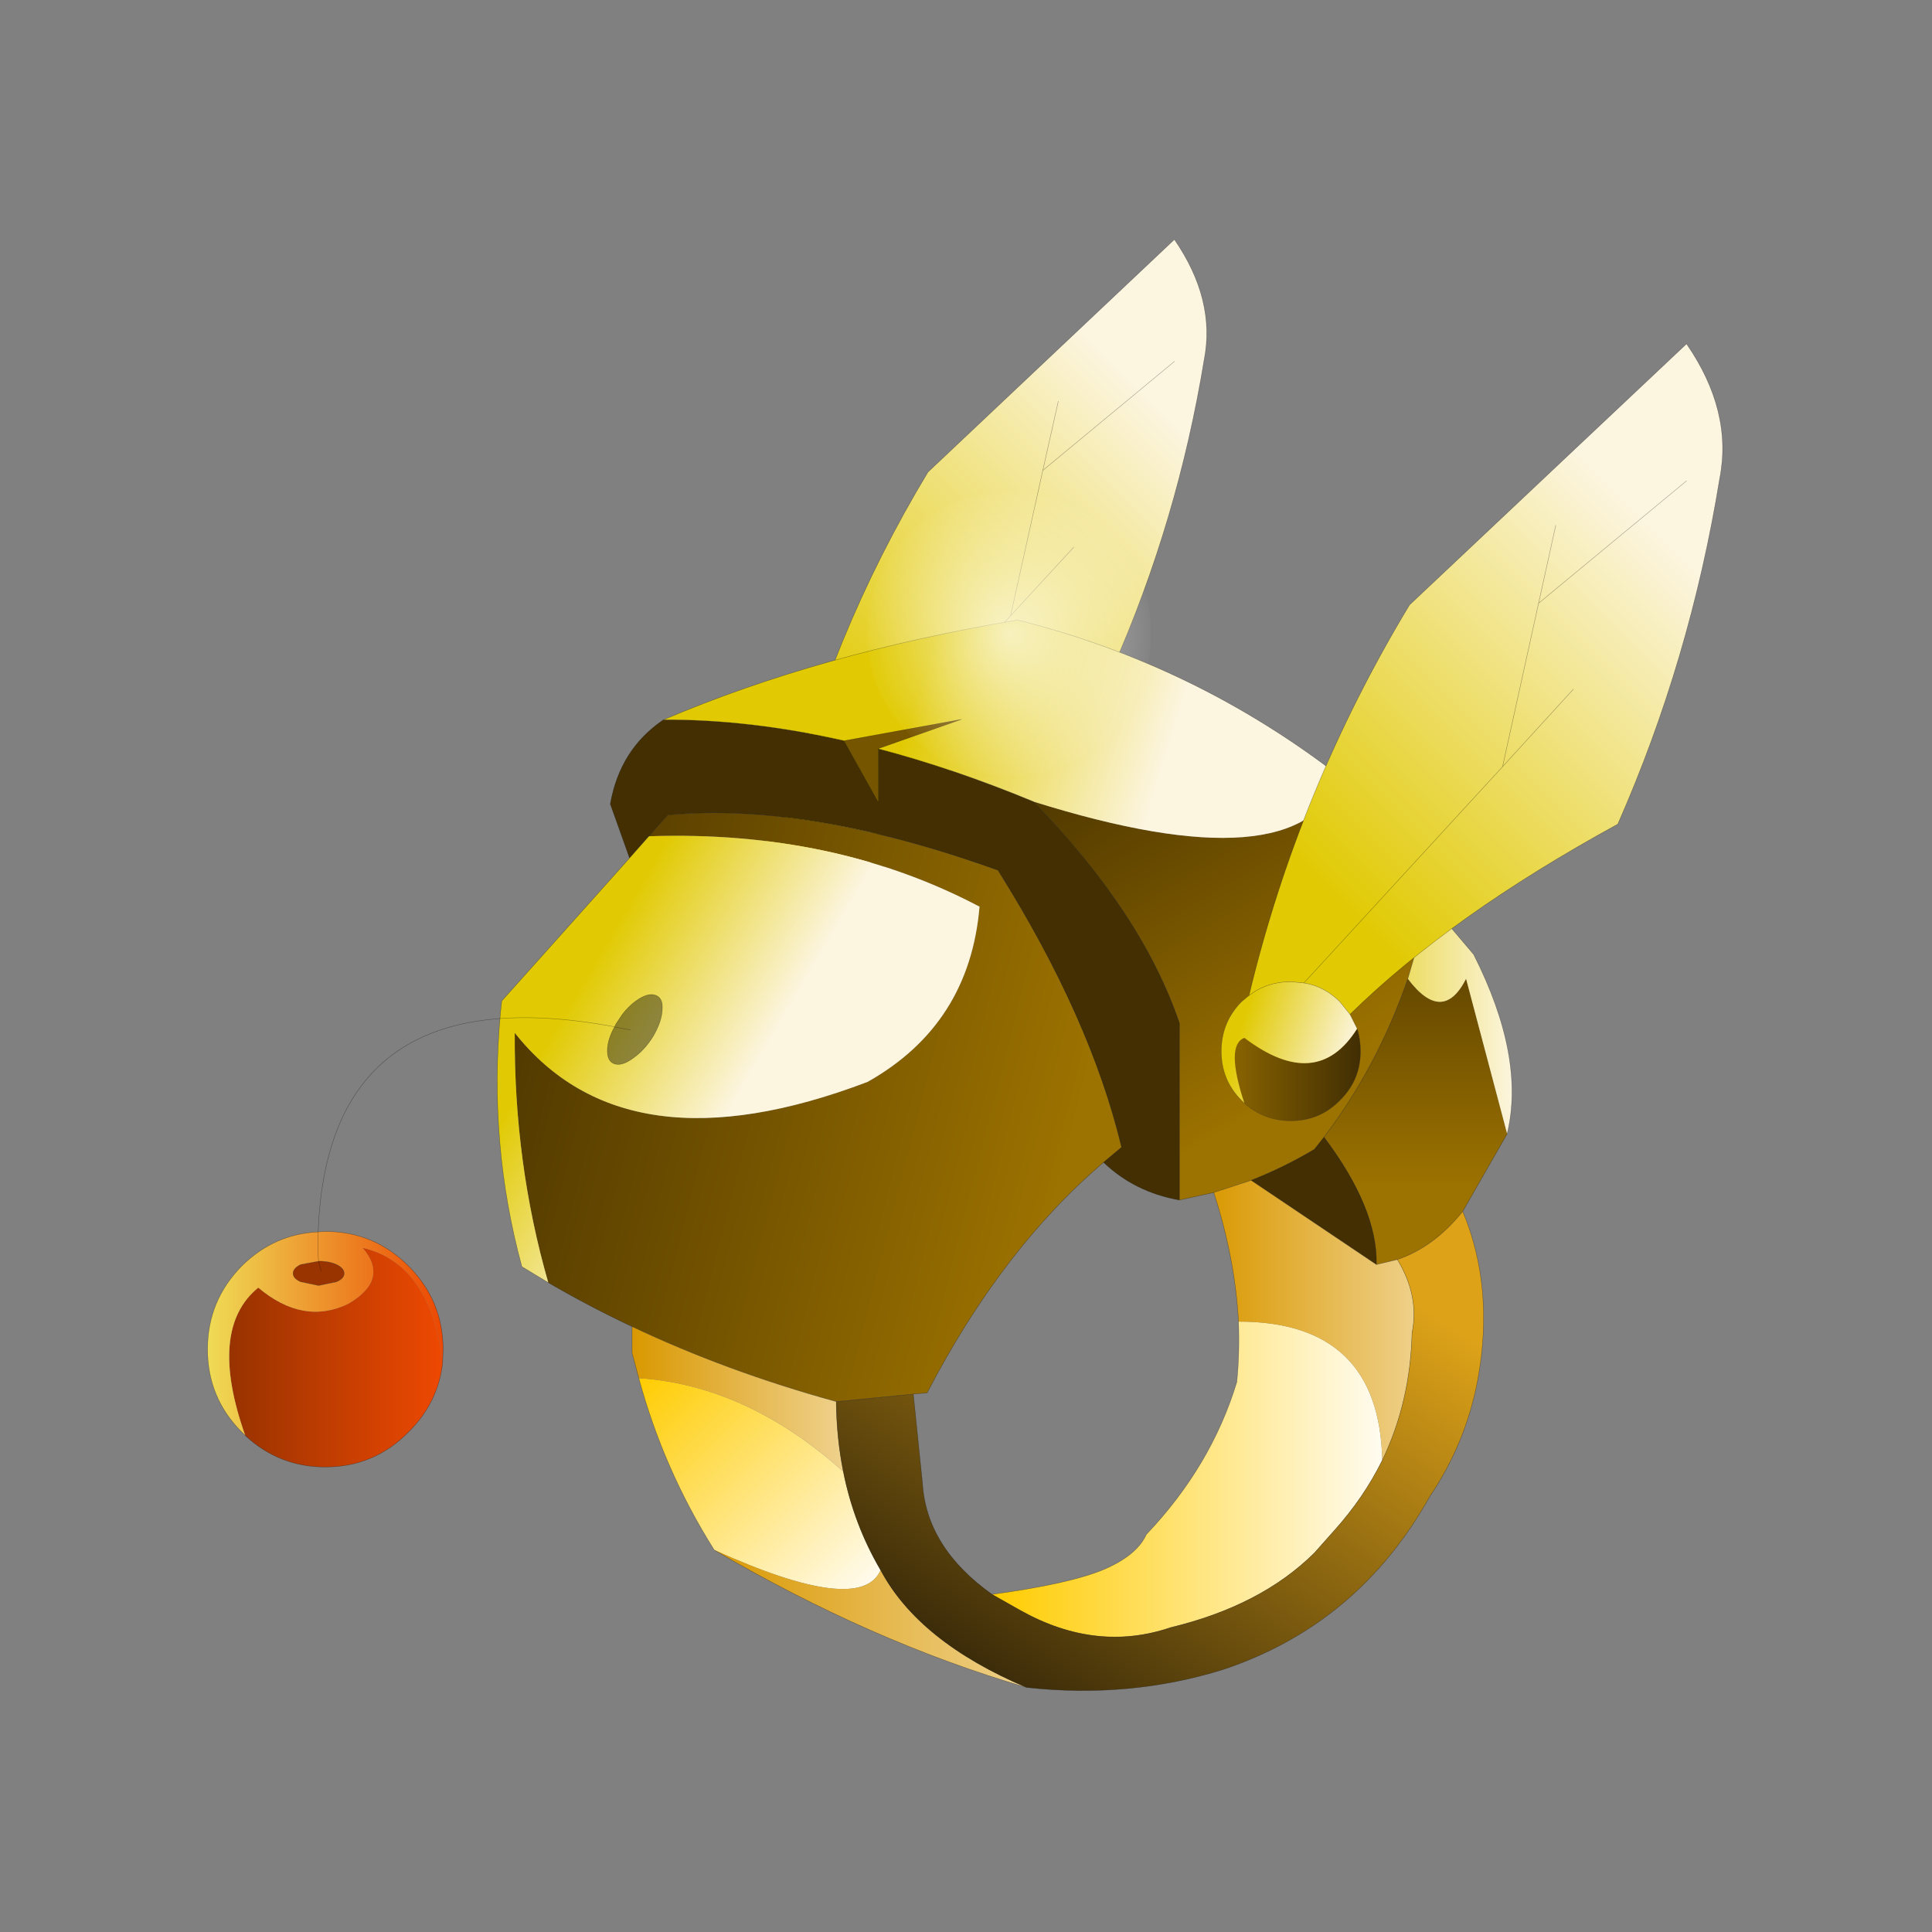 <?xml version="1.0" encoding="UTF-8" standalone="no"?>
<svg xmlns:xlink="http://www.w3.org/1999/xlink" height="440.0px" width="440.0px" xmlns="http://www.w3.org/2000/svg">
  <rect width="100%" height="100%" fill="#808080" stroke="none"/>
  <g transform="matrix(10.0, 0.0, 0.0, 10.0, 0.0, 0.0)">
    <use height="44.0" transform="matrix(0.909, 0.0, 0.0, 0.909, 2.0, 2.0)" width="44.0" xlink:href="#sprite0"/>
  </g>
  <defs>
    <g id="sprite0" transform="matrix(1.0, 0.0, 0.0, 1.0, 0.0, 0.0)">
      <use height="44.0" transform="matrix(1.0, 0.0, 0.0, 1.0, 0.0, 0.0)" width="44.0" xlink:href="#shape0"/>
      <use height="173.15" transform="matrix(0.21, 0.0, 0.0, 0.21, 3.0, 3.8)" width="180.75" xlink:href="#sprite1"/>
    </g>
    <g id="shape0" transform="matrix(1.0, 0.0, 0.0, 1.0, 0.0, 0.0)">
      <path d="M44.0 44.0 L0.0 44.0 0.0 0.0 44.0 0.0 44.0 44.0" fill="#43adca" fill-opacity="0.0" fill-rule="evenodd" stroke="none"/>
    </g>
    <g id="sprite1" transform="matrix(1.0, 0.0, 0.0, 1.0, 0.0, 0.0)">
      <use height="173.15" transform="matrix(1.0, 0.0, 0.0, 1.0, 0.0, 0.0)" width="180.75" xlink:href="#shape1"/>
      <use height="64.9" transform="matrix(0.522, 0.0, 0.0, 0.522, 78.7, 30.1)" width="64.9" xlink:href="#sprite2"/>
    </g>
    <g id="shape1" transform="matrix(1.0, 0.0, 0.0, 1.0, 0.0, 0.0)">
      <path d="M68.9 69.2 Q74.15 47.3 85.95 27.75 L115.35 0.0 Q120.3 7.2 118.9 14.35 115.75 33.55 108.05 51.0 90.25 60.75 79.6 71.2 L78.55 69.9 Q76.9 68.25 74.75 67.9 L73.35 67.75 Q70.8 67.75 68.9 69.2 M103.35 36.7 L95.8 44.9 74.75 67.9 95.8 44.9 99.65 27.55 101.5 19.3 99.65 27.55 95.8 44.9 103.35 36.7 M115.35 14.55 L99.65 27.55 115.35 14.55" fill="url(#gradient0)" fill-rule="evenodd" stroke="none"/>
      <path d="M80.4 72.75 Q80.75 73.85 80.75 75.15 80.75 78.2 78.55 80.35 76.4 82.55 73.35 82.55 70.5 82.55 68.4 80.65 66.35 74.45 68.4 73.7 76.1 79.55 80.4 72.75" fill="url(#gradient1)" fill-rule="evenodd" stroke="none"/>
      <path d="M68.4 80.65 L68.1 80.35 Q65.95 78.2 65.95 75.15 65.95 72.05 68.1 69.9 L68.9 69.2 Q70.8 67.75 73.35 67.75 L74.75 67.9 Q76.9 68.25 78.55 69.9 L79.6 71.2 80.4 72.75 Q76.1 79.55 68.4 73.7 66.35 74.45 68.4 80.65" fill="url(#gradient2)" fill-rule="evenodd" stroke="none"/>
      <path d="M68.9 69.2 Q74.15 47.3 85.95 27.75 L115.35 0.0 Q120.3 7.2 118.9 14.35 115.75 33.55 108.05 51.0 90.25 60.75 79.6 71.2 M74.75 67.9 L95.8 44.9 99.65 27.55 101.5 19.3 M99.65 27.55 L115.35 14.55 M95.8 44.9 L103.35 36.7" fill="none" stroke="#000000" stroke-linecap="round" stroke-linejoin="round" stroke-opacity="0.4" stroke-width="0.05"/>
      <path d="M80.4 72.75 Q80.75 73.85 80.75 75.15 80.75 78.2 78.55 80.35 76.4 82.55 73.35 82.55 70.5 82.55 68.4 80.65 L68.1 80.35 Q65.95 78.2 65.95 75.15 65.95 72.05 68.1 69.9 L68.9 69.2 Q70.8 67.75 73.35 67.75 L74.75 67.9 Q76.9 68.25 78.55 69.9 L79.6 71.2 80.4 72.75" fill="none" stroke="#333333" stroke-linecap="round" stroke-linejoin="round" stroke-opacity="0.4" stroke-width="0.05"/>
      <path d="M40.65 124.45 Q36.55 110.2 36.65 94.65 49.95 111.45 78.75 100.5 90.9 93.65 92.1 79.6 74.75 70.45 52.65 71.2 L54.9 68.65 Q71.6 67.1 94.3 75.25 105.35 92.85 109.05 108.3 L106.9 110.1 Q94.75 120.45 85.85 137.6 L84.2 137.75 75.0 138.65 Q61.95 135.05 50.65 129.7 45.45 127.25 40.65 124.45" fill="url(#gradient3)" fill-rule="evenodd" stroke="none"/>
      <path d="M98.5 67.05 Q130.2 77.0 135.2 64.15 138.45 68.7 140.8 73.2 143.3 78.05 144.75 82.9 L143.2 88.2 Q139.6 98.65 133.2 107.1 L132.05 108.55 Q128.35 110.75 124.5 112.25 L120.05 113.7 115.95 114.6 115.95 93.5 Q111.45 80.3 98.5 67.05" fill="url(#gradient4)" fill-rule="evenodd" stroke="none"/>
      <path d="M133.2 107.1 Q139.6 98.65 143.2 88.2 147.35 93.7 150.15 88.2 L155.05 106.7 149.75 115.95 Q146.35 120.2 141.95 121.7 L139.45 122.3 Q139.6 115.6 133.2 107.1" fill="url(#gradient5)" fill-rule="evenodd" stroke="none"/>
      <path d="M75.95 59.8 L80.0 67.05 80.0 60.75 Q88.95 63.1 98.5 67.05 111.45 80.3 115.95 93.5 L115.95 114.6 Q110.6 113.65 106.9 110.1 L109.05 108.3 Q105.35 92.85 94.3 75.25 71.6 67.1 54.9 68.65 L52.65 71.2 50.35 73.8 48.05 67.35 Q49.2 60.8 54.4 57.3 64.65 57.25 75.95 59.8 M124.5 112.25 Q128.35 110.75 132.05 108.55 L133.2 107.1 Q139.6 115.6 139.45 122.3 L124.5 112.25" fill="#432f01" fill-rule="evenodd" stroke="none"/>
      <path d="M143.2 88.2 L144.75 82.9 Q143.3 78.05 140.8 73.2 L151.05 85.3 Q157.25 97.55 155.05 106.7 L150.15 88.2 Q147.35 93.7 143.2 88.2" fill="url(#gradient6)" fill-rule="evenodd" stroke="none"/>
      <path d="M52.65 71.2 Q74.75 70.45 92.1 79.6 90.9 93.65 78.75 100.5 49.95 111.45 36.65 94.65 36.55 110.2 40.65 124.45 L37.5 122.55 Q33.5 107.9 34.95 92.25 L35.1 90.85 50.35 73.8 52.65 71.2" fill="url(#gradient7)" fill-rule="evenodd" stroke="none"/>
      <path d="M80.0 60.75 L89.95 57.25 75.95 59.8 Q64.65 57.25 54.4 57.3 73.05 49.35 96.65 45.4 117.9 50.75 135.2 64.15 130.2 77.0 98.5 67.05 88.95 63.1 80.0 60.75" fill="url(#gradient8)" fill-rule="evenodd" stroke="none"/>
      <path d="M75.95 59.8 L89.95 57.25 80.0 60.75 80.0 67.05 75.95 59.8" fill="#765500" fill-rule="evenodd" stroke="none"/>
      <path d="M123.0 129.1 Q139.8 129.1 140.15 145.65 137.95 150.1 134.45 154.0 L132.05 156.7 Q125.7 163.0 114.9 165.6 106.05 168.6 97.05 163.6 L93.6 161.65 Q102.7 160.4 106.75 158.75 110.85 157.05 112.0 154.5 119.75 146.35 122.8 136.3 123.15 132.75 123.0 129.1" fill="url(#gradient9)" fill-rule="evenodd" stroke="none"/>
      <path d="M60.45 156.35 Q54.4 146.75 51.45 135.85 64.35 136.7 75.85 147.0 77.1 153.3 80.3 158.75 77.9 164.25 60.45 156.35" fill="url(#gradient10)" fill-rule="evenodd" stroke="none"/>
      <path d="M120.05 113.7 L124.5 112.25 139.45 122.3 141.95 121.7 Q144.6 126.05 143.7 130.45 143.5 138.7 140.15 145.65 139.8 129.1 123.0 129.1 122.6 121.6 120.05 113.7" fill="url(#gradient11)" fill-rule="evenodd" stroke="none"/>
      <path d="M50.65 129.7 Q61.95 135.05 75.0 138.65 75.05 143.0 75.85 147.0 64.35 136.7 51.45 135.85 L50.65 132.85 50.65 129.7" fill="url(#gradient12)" fill-rule="evenodd" stroke="none"/>
      <path d="M97.7 172.75 Q79.1 167.3 60.45 156.35 77.9 164.25 80.3 158.75 84.85 167.3 97.7 172.75" fill="url(#gradient13)" fill-rule="evenodd" stroke="none"/>
      <path d="M75.0 138.65 L84.2 137.75 85.3 148.45 Q85.8 156.1 93.6 161.65 L97.05 163.6 Q106.05 168.6 114.9 165.6 125.7 163.0 132.05 156.7 L134.45 154.0 Q137.95 150.1 140.15 145.65 143.5 138.7 143.7 130.45 144.6 126.05 141.95 121.7 146.35 120.2 149.75 115.95 153.55 125.05 151.55 136.0 150.15 143.55 145.8 150.0 137.3 165.2 121.2 170.6 110.0 174.1 97.7 172.75 84.85 167.3 80.3 158.75 77.1 153.3 75.85 147.0 75.05 143.0 75.0 138.65" fill="url(#gradient14)" fill-rule="evenodd" stroke="none"/>
      <path d="M80.0 60.75 Q88.95 63.1 98.5 67.05 M135.2 64.15 Q117.9 50.75 96.65 45.4 73.05 49.35 54.4 57.3 64.65 57.25 75.95 59.8 M40.65 124.45 Q45.45 127.25 50.65 129.7 61.95 135.05 75.0 138.65 L84.2 137.75 85.85 137.6 Q94.75 120.45 106.9 110.1 L109.05 108.3 Q105.35 92.85 94.3 75.25 71.6 67.1 54.9 68.65 L52.65 71.2 50.35 73.8 35.1 90.85 34.95 92.25 Q33.5 107.9 37.5 122.55 L40.65 124.45 M115.95 114.6 L115.95 93.5 Q111.45 80.3 98.5 67.05 M106.9 110.1 Q110.6 113.65 115.95 114.6 L120.05 113.7 124.5 112.25 Q128.35 110.75 132.05 108.55 L133.2 107.1 Q139.6 98.65 143.2 88.2 L144.75 82.9 Q143.3 78.05 140.8 73.2 138.45 68.7 135.2 64.15 M155.05 106.7 Q157.25 97.55 151.05 85.3 L140.8 73.2 M141.95 121.7 Q146.35 120.2 149.75 115.95 L155.05 106.7 M123.0 129.1 Q123.15 132.75 122.8 136.3 119.75 146.35 112.0 154.5 110.85 157.05 106.75 158.75 102.7 160.4 93.6 161.65 L97.05 163.6 Q106.05 168.6 114.9 165.6 125.7 163.0 132.05 156.7 L134.45 154.0 Q137.95 150.1 140.15 145.65 143.5 138.7 143.7 130.45 144.6 126.05 141.95 121.7 L139.45 122.3 124.5 112.25 M149.75 115.95 Q153.55 125.05 151.55 136.0 150.15 143.55 145.8 150.0 137.3 165.2 121.2 170.6 110.0 174.1 97.7 172.75 79.1 167.3 60.45 156.35 54.4 146.75 51.45 135.85 L50.65 132.85 50.65 129.7 M75.85 147.0 Q77.1 153.3 80.3 158.75 84.85 167.3 97.7 172.75 M93.6 161.65 Q85.8 156.1 85.3 148.45 L84.2 137.75 M123.0 129.1 Q122.6 121.6 120.05 113.7 M139.45 122.3 Q139.6 115.6 133.2 107.1 M54.4 57.3 Q49.2 60.8 48.05 67.35 L50.35 73.8 M75.0 138.65 Q75.05 143.0 75.85 147.0" fill="none" stroke="#000000" stroke-linecap="round" stroke-linejoin="round" stroke-opacity="0.4" stroke-width="0.05"/>
      <path d="M80.0 60.75 L89.95 57.25 75.95 59.8 80.0 67.05 80.0 60.75 Z" fill="none" stroke="#000000" stroke-linecap="round" stroke-linejoin="round" stroke-opacity="0.388" stroke-width="0.05"/>
      <path d="M124.25 90.2 Q130.15 65.55 143.4 43.6 L176.45 12.45 Q182.0 20.5 180.4 28.55 176.9 50.1 168.25 69.75 148.25 80.7 136.3 92.45 L135.1 90.95 Q133.25 89.1 130.8 88.7 L129.25 88.55 Q126.4 88.55 124.25 90.2 M162.95 53.65 L154.5 62.9 130.8 88.7 154.5 62.9 158.8 43.4 160.85 34.1 158.8 43.4 154.5 62.9 162.95 53.65 M176.45 28.8 L158.8 43.4 176.45 28.8" fill="url(#gradient15)" fill-rule="evenodd" stroke="none"/>
      <path d="M137.15 94.15 Q137.55 95.4 137.55 96.85 137.55 100.3 135.1 102.7 132.7 105.15 129.25 105.15 126.05 105.15 123.7 103.05 121.4 96.1 123.7 95.25 132.35 101.8 137.15 94.15" fill="url(#gradient16)" fill-rule="evenodd" stroke="none"/>
      <path d="M123.7 103.05 L123.35 102.7 Q120.95 100.3 120.95 96.85 120.95 93.4 123.35 90.95 L124.25 90.2 Q126.4 88.55 129.25 88.55 L130.8 88.7 Q133.25 89.1 135.1 90.95 L136.3 92.45 137.15 94.15 Q132.35 101.8 123.7 95.25 121.4 96.1 123.7 103.05" fill="url(#gradient17)" fill-rule="evenodd" stroke="none"/>
      <path d="M124.25 90.2 Q130.15 65.55 143.4 43.6 L176.45 12.45 Q182.0 20.5 180.4 28.55 176.9 50.1 168.25 69.75 148.25 80.7 136.3 92.45 M130.8 88.7 L154.5 62.9 158.8 43.4 160.85 34.1 M158.8 43.4 L176.45 28.8 M154.5 62.9 L162.95 53.65" fill="none" stroke="#000000" stroke-linecap="round" stroke-linejoin="round" stroke-opacity="0.4" stroke-width="0.05"/>
      <path d="M137.15 94.15 Q137.55 95.4 137.55 96.85 137.55 100.3 135.1 102.7 132.7 105.15 129.25 105.15 126.05 105.15 123.7 103.05 L123.35 102.7 Q120.95 100.3 120.95 96.85 120.95 93.4 123.35 90.95 L124.25 90.2 Q126.4 88.55 129.25 88.55 L130.8 88.7 Q133.25 89.1 135.1 90.95 L136.3 92.45 137.15 94.15" fill="none" stroke="#333333" stroke-linecap="round" stroke-linejoin="round" stroke-opacity="0.4" stroke-width="0.05"/>
      <path d="M13.25 121.9 L13.45 121.9 13.65 121.9 Q14.65 121.95 15.4 122.3 16.3 122.75 16.3 123.35 16.3 123.95 15.4 124.35 L13.25 124.8 11.1 124.35 Q10.2 123.95 10.2 123.35 10.2 122.75 11.1 122.3 L13.25 121.9 13.55 123.1 13.25 121.9" fill="#993300" fill-rule="evenodd" stroke="none"/>
      <path d="M28.05 133.95 Q27.55 138.75 23.95 142.3 19.85 146.45 14.05 146.45 8.55 146.45 4.5 142.7 0.0 130.0 6.05 125.05 11.4 129.55 16.75 127.0 21.75 124.1 18.5 120.3 26.55 122.15 28.05 133.95" fill="url(#gradient18)" fill-rule="evenodd" stroke="none"/>
      <path d="M13.2 118.4 L14.05 118.35 Q19.85 118.35 23.95 122.45 28.1 126.6 28.1 132.4 L28.05 133.95 Q26.55 122.15 18.5 120.3 21.75 124.1 16.75 127.0 11.4 129.55 6.05 125.05 0.0 130.0 4.5 142.7 L4.1 142.3 Q0.0 138.2 0.0 132.4 0.0 126.6 4.1 122.45 7.95 118.65 13.2 118.4 13.1 120.6 13.25 121.9 13.1 120.6 13.2 118.4 M13.25 121.9 L11.1 122.3 Q10.2 122.75 10.2 123.35 10.2 123.95 11.1 124.35 L13.25 124.8 15.4 124.35 Q16.3 123.95 16.3 123.35 16.3 122.75 15.4 122.3 14.65 121.95 13.65 121.9 L13.45 121.9 13.25 121.9" fill="url(#gradient19)" fill-rule="evenodd" stroke="none"/>
      <path d="M48.55 93.95 L48.75 93.55 49.45 92.5 Q50.2 91.5 51.1 90.85 52.5 89.85 53.4 90.15 54.35 90.45 54.25 91.85 54.2 93.25 53.2 95.0 52.2 96.65 50.8 97.65 49.45 98.65 48.55 98.35 47.65 98.05 47.7 96.65 47.75 95.4 48.55 93.95 L50.45 94.3 48.55 93.95" fill="#000000" fill-opacity="0.4" fill-rule="evenodd" stroke="none"/>
      <path d="M13.2 118.4 L14.05 118.35 Q19.85 118.35 23.95 122.45 28.1 126.6 28.1 132.4 L28.05 133.95 Q27.55 138.75 23.95 142.3 19.85 146.45 14.05 146.45 8.55 146.45 4.5 142.7 L4.1 142.3 Q0.0 138.2 0.0 132.4 0.0 126.6 4.1 122.45 7.95 118.65 13.2 118.4 L13.2 118.3 Q14.4 87.65 48.4 93.9 L48.55 93.95 48.75 93.55 49.45 92.5 Q50.2 91.5 51.1 90.85 52.5 89.85 53.4 90.15 54.35 90.45 54.25 91.85 54.2 93.25 53.2 95.0 52.2 96.65 50.8 97.65 49.45 98.65 48.55 98.35 47.65 98.05 47.7 96.65 47.75 95.4 48.55 93.95 L50.45 94.3 M13.25 121.9 L13.45 121.9 13.65 121.9 Q14.65 121.95 15.4 122.3 16.3 122.75 16.3 123.35 16.3 123.95 15.4 124.35 L13.25 124.8 11.1 124.35 Q10.2 123.95 10.2 123.35 10.2 122.75 11.1 122.3 L13.25 121.9 Q13.1 120.6 13.2 118.4 M13.25 121.9 L13.55 123.1" fill="none" stroke="#000000" stroke-linecap="round" stroke-linejoin="round" stroke-opacity="0.4" stroke-width="0.05"/>
    </g>
    <linearGradient gradientTransform="matrix(0.023, -0.023, 0.014, 0.014, 96.15, 40.25)" gradientUnits="userSpaceOnUse" id="gradient0" spreadMethod="pad" x1="-819.2" x2="819.2">
      <stop offset="0.0" stop-color="#e1ca04"/>
      <stop offset="1.0" stop-color="#fcf5e0"/>
    </linearGradient>
    <linearGradient gradientTransform="matrix(0.009, 0.0, 0.0, 0.009, 73.35, 75.15)" gradientUnits="userSpaceOnUse" id="gradient1" spreadMethod="pad" x1="-819.2" x2="819.2">
      <stop offset="0.0" stop-color="#8f6800"/>
      <stop offset="1.0" stop-color="#412e03"/>
    </linearGradient>
    <linearGradient gradientTransform="matrix(0.007, 0.002, -0.002, 0.008, 73.7, 74.75)" gradientUnits="userSpaceOnUse" id="gradient2" spreadMethod="pad" x1="-819.2" x2="819.2">
      <stop offset="0.0" stop-color="#e1ca04"/>
      <stop offset="1.0" stop-color="#fcf5e0"/>
    </linearGradient>
    <linearGradient gradientTransform="matrix(-0.04, -0.011, 0.01, -0.039, 69.25, 102.6)" gradientUnits="userSpaceOnUse" id="gradient3" spreadMethod="pad" x1="-819.2" x2="819.2">
      <stop offset="0.0" stop-color="#9c7200"/>
      <stop offset="1.0" stop-color="#513900"/>
    </linearGradient>
    <linearGradient gradientTransform="matrix(-0.014, -0.024, 0.022, -0.013, 120.55, 80.45)" gradientUnits="userSpaceOnUse" id="gradient4" spreadMethod="pad" x1="-819.2" x2="819.2">
      <stop offset="0.0" stop-color="#9c7200"/>
      <stop offset="1.0" stop-color="#513900"/>
    </linearGradient>
    <linearGradient gradientTransform="matrix(0.0, -0.021, 0.013, 0.0, 144.1, 95.8)" gradientUnits="userSpaceOnUse" id="gradient5" spreadMethod="pad" x1="-819.2" x2="819.2">
      <stop offset="0.0" stop-color="#9c7200"/>
      <stop offset="1.0" stop-color="#513900"/>
    </linearGradient>
    <linearGradient gradientTransform="matrix(0.014, 0.0, 0.0, 0.03, 144.4, 97.75)" gradientUnits="userSpaceOnUse" id="gradient6" spreadMethod="pad" x1="-819.2" x2="819.2">
      <stop offset="0.0" stop-color="#e1ca04"/>
      <stop offset="1.0" stop-color="#fcf5e0"/>
    </linearGradient>
    <linearGradient gradientTransform="matrix(0.012, 0.007, -0.02, 0.034, 54.25, 95.05)" gradientUnits="userSpaceOnUse" id="gradient7" spreadMethod="pad" x1="-819.2" x2="819.2">
      <stop offset="0.0" stop-color="#e1ca04"/>
      <stop offset="1.0" stop-color="#fcf5e0"/>
    </linearGradient>
    <linearGradient gradientTransform="matrix(0.018, 0.005, -0.004, 0.013, 99.6, 57.7)" gradientUnits="userSpaceOnUse" id="gradient8" spreadMethod="pad" x1="-819.2" x2="819.2">
      <stop offset="0.0" stop-color="#e1ca04"/>
      <stop offset="1.0" stop-color="#fcf5e0"/>
    </linearGradient>
    <linearGradient gradientTransform="matrix(0.028, 0.0, 0.0, 0.023, 116.85, 147.9)" gradientUnits="userSpaceOnUse" id="gradient9" spreadMethod="pad" x1="-819.2" x2="819.2">
      <stop offset="0.0" stop-color="#ffcc00"/>
      <stop offset="1.0" stop-color="#fffbee"/>
    </linearGradient>
    <linearGradient gradientTransform="matrix(0.016, 0.016, -0.008, 0.008, 64.9, 148.4)" gradientUnits="userSpaceOnUse" id="gradient10" spreadMethod="pad" x1="-819.2" x2="819.2">
      <stop offset="0.0" stop-color="#ffcc00"/>
      <stop offset="1.0" stop-color="#fffbee"/>
    </linearGradient>
    <linearGradient gradientTransform="matrix(0.015, 0.0, 0.0, 0.02, 132.0, 128.95)" gradientUnits="userSpaceOnUse" id="gradient11" spreadMethod="pad" x1="-819.2" x2="819.2">
      <stop offset="0.0" stop-color="#da9903"/>
      <stop offset="1.0" stop-color="#efd18b"/>
    </linearGradient>
    <linearGradient gradientTransform="matrix(0.015, 0.0, 0.0, 0.011, 63.25, 138.35)" gradientUnits="userSpaceOnUse" id="gradient12" spreadMethod="pad" x1="-819.2" x2="819.2">
      <stop offset="0.0" stop-color="#da9903"/>
      <stop offset="1.0" stop-color="#efd18b"/>
    </linearGradient>
    <linearGradient gradientTransform="matrix(0.023, 0.0, 0.0, 0.01, 79.05, 164.55)" gradientUnits="userSpaceOnUse" id="gradient13" spreadMethod="pad" x1="-819.2" x2="819.2">
      <stop offset="0.0" stop-color="#da9903"/>
      <stop offset="1.0" stop-color="#efd18b"/>
    </linearGradient>
    <linearGradient gradientTransform="matrix(-0.022, 0.033, -0.033, -0.022, 110.9, 143.6)" gradientUnits="userSpaceOnUse" id="gradient14" spreadMethod="pad" x1="-819.2" x2="819.2">
      <stop offset="0.0" stop-color="#dda218"/>
      <stop offset="1.0" stop-color="#3c2c09"/>
    </linearGradient>
    <linearGradient gradientTransform="matrix(0.025, -0.025, 0.016, 0.016, 154.85, 57.65)" gradientUnits="userSpaceOnUse" id="gradient15" spreadMethod="pad" x1="-819.2" x2="819.2">
      <stop offset="0.0" stop-color="#e1ca04"/>
      <stop offset="1.0" stop-color="#fcf5e0"/>
    </linearGradient>
    <linearGradient gradientTransform="matrix(0.01, 0.0, 0.0, 0.01, 129.25, 96.85)" gradientUnits="userSpaceOnUse" id="gradient16" spreadMethod="pad" x1="-819.2" x2="819.2">
      <stop offset="0.0" stop-color="#8f6800"/>
      <stop offset="1.0" stop-color="#412e03"/>
    </linearGradient>
    <linearGradient gradientTransform="matrix(0.008, 0.002, -0.003, 0.009, 129.65, 96.4)" gradientUnits="userSpaceOnUse" id="gradient17" spreadMethod="pad" x1="-819.2" x2="819.2">
      <stop offset="0.0" stop-color="#e1ca04"/>
      <stop offset="1.0" stop-color="#fcf5e0"/>
    </linearGradient>
    <linearGradient gradientTransform="matrix(0.015, 0.0, 0.0, 0.016, 15.3, 133.35)" gradientUnits="userSpaceOnUse" id="gradient18" spreadMethod="pad" x1="-819.2" x2="819.2">
      <stop offset="0.0" stop-color="#993300"/>
      <stop offset="1.0" stop-color="#ec4802"/>
    </linearGradient>
    <linearGradient gradientTransform="matrix(0.017, 0.0, 0.0, 0.015, 14.05, 130.5)" gradientUnits="userSpaceOnUse" id="gradient19" spreadMethod="pad" x1="-819.2" x2="819.2">
      <stop offset="0.0" stop-color="#efdb55"/>
      <stop offset="1.0" stop-color="#ec4802"/>
    </linearGradient>
    <g id="sprite2" transform="matrix(1.0, 0.0, 0.0, 1.0, 32.45, 32.45)">
      <use height="64.9" transform="matrix(1.0, 0.0, 0.0, 1.0, -32.45, -32.45)" width="64.9" xlink:href="#shape2"/>
    </g>
    <g id="shape2" transform="matrix(1.0, 0.0, 0.0, 1.0, 32.45, 32.45)">
      <path d="M0.0 -32.45 Q13.45 -32.45 22.95 -22.95 32.45 -13.45 32.45 0.0 32.45 13.45 22.95 22.95 13.45 32.45 0.0 32.45 -13.45 32.45 -22.95 22.95 -32.45 13.45 -32.45 0.0 -32.45 -13.45 -22.95 -22.95 -13.45 -32.45 0.0 -32.45" fill="url(#gradient20)" fill-rule="evenodd" stroke="none"/>
    </g>
    <radialGradient cx="0" cy="0" gradientTransform="matrix(0.041, 0.0, 0.0, 0.041, 0.0, 0.0)" gradientUnits="userSpaceOnUse" id="gradient20" r="819.2" spreadMethod="pad">
      <stop offset="0.0" stop-color="#ffffff" stop-opacity="0.659"/>
      <stop offset="1.0" stop-color="#ffffff" stop-opacity="0.0"/>
    </radialGradient>
  </defs>
</svg>
